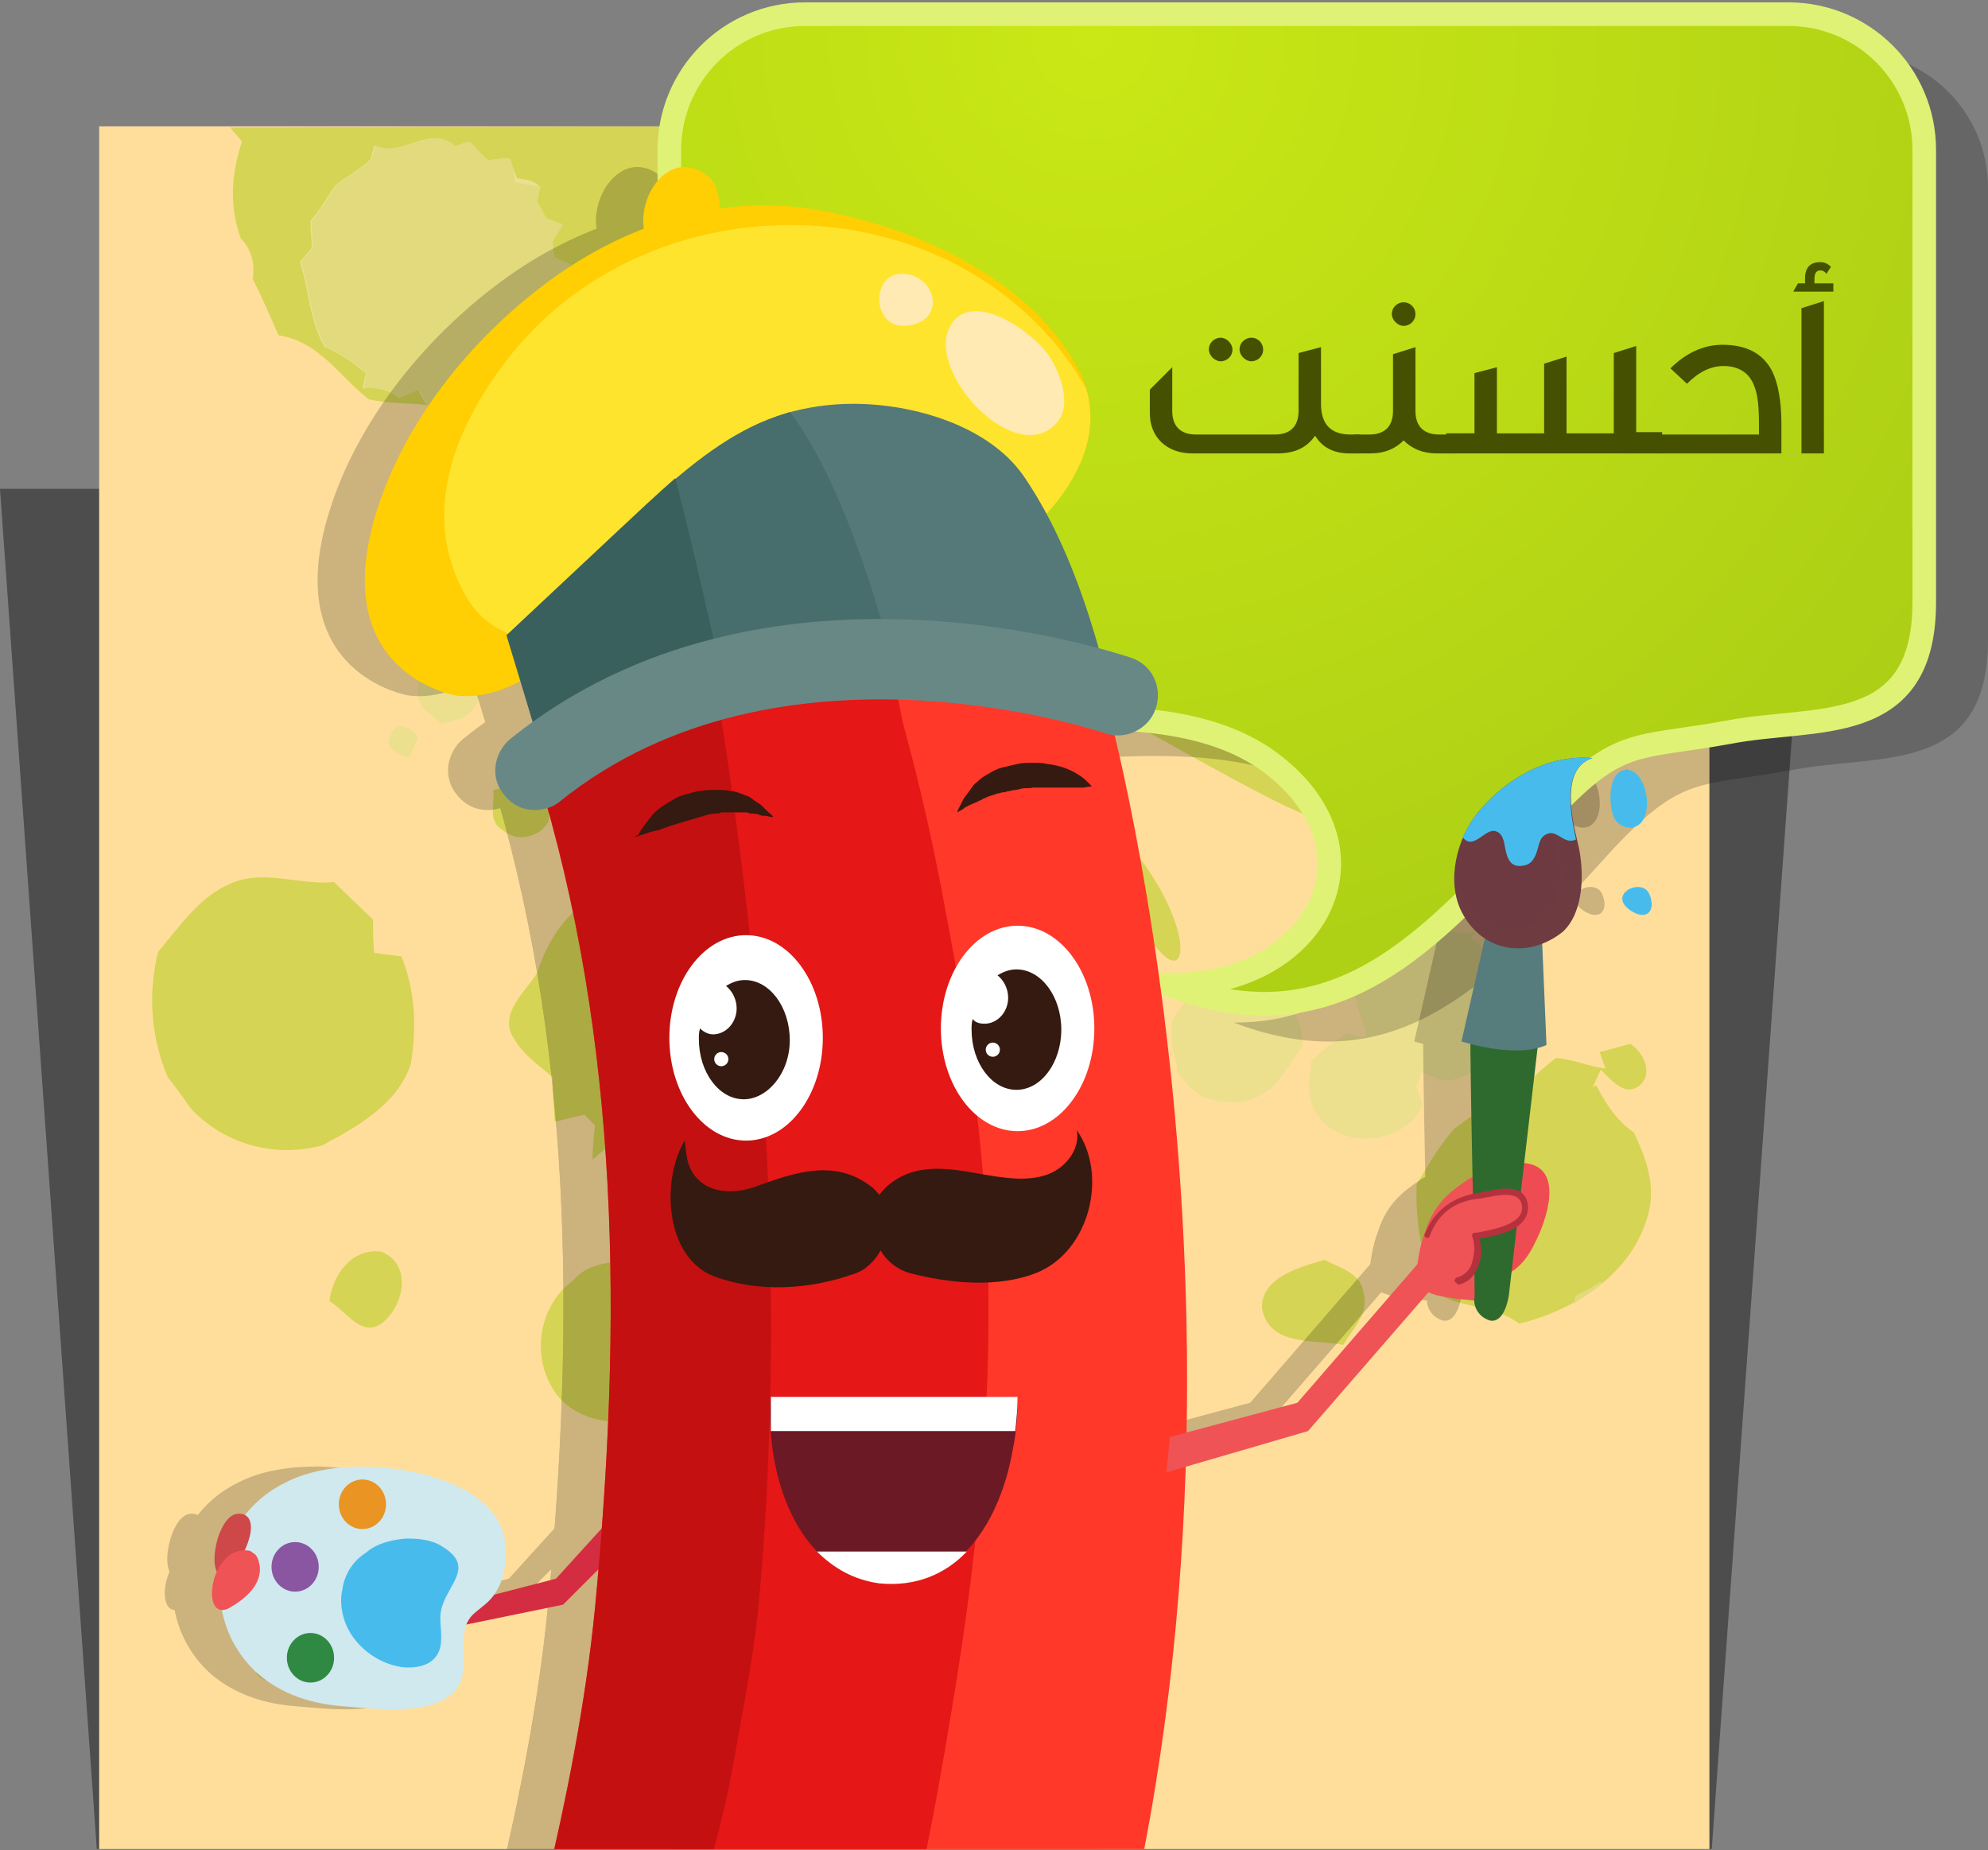 <?xml version="1.0" encoding="utf-8"?>
<!-- Generator: Adobe Illustrator 19.2.0, SVG Export Plug-In . SVG Version: 6.00 Build 0)  -->
<svg version="1.1" id="Layer_1" xmlns="http://www.w3.org/2000/svg" xmlns:xlink="http://www.w3.org/1999/xlink" x="0px" y="0px"
	 viewBox="0 0 168.4 156.7" style="enable-background:new 0 0 168.4 156.7;" xml:space="preserve">
<rect x="0" y="0" width="168.4" height="156.7" fill="#808080" stroke="none"/>
<style type="text/css">
	.st0{opacity:0.4;enable-background:new    ;}
	.st1{fill:#FFDE9C;}
	.st2{opacity:0.5;}
	.st3{fill:#AEC90B;}
	.st4{fill:#DAE182;}
	.st5{fill:#C6D65D;}
	.st6{fill:#532913;}
	.st7{opacity:0.2;clip-path:url(#SVGID_2_);}
	.st8{fill:#020202;}
	.st9{opacity:0.5;fill:#020202;enable-background:new    ;}
	.st10{opacity:0.2;fill:#020202;enable-background:new    ;}
	.st11{fill:url(#SVGID_3_);stroke:#DFF275;stroke-width:2;stroke-miterlimit:10;}
	.st12{clip-path:url(#SVGID_5_);}
	.st13{fill:#FFCE03;}
	.st14{fill:#FFE42D;}
	.st15{fill:#FF3829;}
	.st16{fill:#EF5355;}
	.st17{fill:#D42C40;}
	.st18{fill:#CFE9EF;}
	.st19{fill:#CE4749;}
	.st20{fill:#E51717;}
	.st21{fill:#47BCEC;}
	.st22{fill:#E99423;}
	.st23{fill:#2F8942;}
	.st24{fill:#8A55A1;}
	.st25{fill:#EF4B53;}
	.st26{fill:#2E6A2E;}
	.st27{fill:#B6313E;}
	.st28{fill:#567C7D;}
	.st29{opacity:0.5;fill:#567C7D;enable-background:new    ;}
	.st30{fill:#6D3B40;}
	.st31{opacity:0.5;fill:#6D3B40;enable-background:new    ;}
	.st32{fill:#FFFFFF;}
	.st33{fill:#341A10;}
	.st34{fill:#C41010;}
	.st35{fill:#FCC58C;}
	.st36{fill:#F58E7A;}
	.st37{fill:#F8A882;}
	.st38{fill:#1D1D1D;}
	.st39{fill:#557878;}
	.st40{fill:#476D6C;}
	.st41{fill:#3A605D;}
	.st42{fill:#688885;}
	.st43{fill:#FFEAB3;}
	.st44{clip-path:url(#SVGID_7_);fill:#6B1925;}
	.st45{clip-path:url(#SVGID_9_);fill:#FFFFFF;}
	.st46{clip-path:url(#SVGID_11_);fill:#FFFFFF;}
	.st47{fill:#455100;}
</style>
<g>
	<polygon class="st0" points="153.3,41.4 145,156.6 8.2,156.6 0,41.4 	"/>
	<rect x="8.4" y="10.7" class="st1" width="136.4" height="145.9"/>
	<g class="st2">
		<path class="st3" d="M128.7,112.1c-2-1.5-4.7-1.3-6.9-2.5c-1.4-2.9-1.9-6.1-1.8-9.3c1-1.6,1.9-3.3,3.2-4.7c1.9-1.5,4-2.7,6.1-3.8
			c0.8-0.8,1.6-1.5,2.5-2.2c1.4,0.1,2.7,0.7,4.2,0.9l-0.5-1.4c0.9-0.2,1.8-0.5,2.6-0.7c1.2,0.8,2,2.6,0.7,3.6
			c-1.3,0.9-2.4-0.7-3.2-1.4c-0.2,0.4-0.5,1.1-0.7,1.5l0.3-0.2c0.8,1.5,1.7,3,3.2,4c1,2.1,1.8,4.3,1.3,6.6
			C138.5,107.7,133.6,110.9,128.7,112.1L128.7,112.1z M62.2,10.7c0.9,0.1,1.6,0.4,2.3,1c-0.7,0.8-1.3,1.5-2,2.2
			c-0.1,3-1.9,5.3-3.8,7.4c1.1,0.9,2.2,1.8,3.2,2.6c-1.2,0.9-2.6,0.7-4,0.3c-1,0.8-2.2,1.4-2.9,2.4c-1,1.3-0.7,3-0.8,4.5
			c-1.9,1.7-4.1,3.1-6.8,2.9c-0.6,0.5-1.2,1.1-1.8,1.6c-1.7-0.3-3.4-0.8-5.1-1c-0.7,0.8-1.3,1.5-2,2.2c-0.8-0.8-1.4-1.9-2.4-2.5
			c-1.6-0.2-3.3-0.1-4.9-0.5c-2.4-1.9-4.2-4.9-7.6-5.4c-0.7-1.6-1.4-3.2-2.2-4.8c0.2-1.3-0.1-2.5-1-3.4c-1-2.7-0.8-5.6,0.1-8.2
			c-0.3-0.4-0.7-0.8-1-1.2L62.2,10.7L62.2,10.7z M113.8,113.9c-2.4-0.5-6.3,0.2-6.9-3.1c-0.1-2.6,3.2-3.5,5.3-4.1
			c1.3,0.7,3.1,1.1,3.3,2.8C116,111.3,114.5,112.6,113.8,113.9L113.8,113.9z M42.6,70.3c-1.3-0.7-0.7-2.2-0.8-3.4
			c1.5-0.3,3.1-0.5,4.6-0.4c0,1,0.1,2,0.1,3C45.8,70.9,43.8,71.4,42.6,70.3L42.6,70.3z M27.3,97c-4,1.1-8.4-0.1-11.2-3.2
			c-0.6-0.9-1.3-1.8-1.9-2.6c-1.4-3.3-1.7-7-0.8-10.6c1.8-2.1,3.5-4.7,6.2-5.8c2.8-1.2,5.8,0.2,8.7-0.1c1.1,1.1,2.2,2.1,3.3,3.2
			c0,0.9,0,1.9,0.1,2.8c0.8,0.1,1.5,0.2,2.3,0.3c1.2,2.9,1.3,6.1,0.8,9.1C33.7,93.5,30.3,95.4,27.3,97L27.3,97z M93.4,115.1
			c-0.3,0.7-0.7,1.3-1,2c-0.3-0.3-1.1-1-1.5-1.3c-1.9-0.3-3.3-1.5-4.5-3c-0.4-1-0.8-2.1-1.1-3.1c1.6-2.2,3.1-5.2,6-5.9
			c3.6-1.2,7.9,1.5,8,5.4c-0.3,1.3-0.8,2.5-1.2,3.7c-0.8,0.2-1.6,0.3-2.4,0.5c0.2,0.8,0.5,1.6,0.7,2.5
			C95.4,115.7,94.4,115.3,93.4,115.1L93.4,115.1z M53.1,47.3c2.2-0.6,3.9-2.2,5.5-3.6c1.4-2,1.1-4.7,0.5-6.9
			c-1.5-0.8-3.1-1.4-4.6-2.1c-2.1,2.1-5.7,1.6-7.1,4.4c-1.4,1.6-0.3,3.9-0.1,5.7C49.2,45.7,51,47.1,53.1,47.3L53.1,47.3z
			 M27.9,110.2c0.3-2.3,1.9-4.5,4.4-4.2c2.7,1.1,1.9,4.7,0,6.1C30.6,113.3,29.3,111,27.9,110.2L27.9,110.2z M67.2,76.2
			C64.9,75.4,69,74.5,67.2,76.2L67.2,76.2z M69.5,110.2c3.1-1.5,2.9-5.5,4.7-8c1.4-0.7,3.5-0.5,4.2-2.2c0.7-1.5,1.1-3.2,1.6-4.8
			c-1.2-3.8-5-5.9-8.9-5.5c-2.3-2.6-1.5-6.3-2.9-9.3c-0.7-3.2-4-4.3-6.3-6c-2.2,0-4.5,0.1-6.7,0c-1.4,0.7-2.9,1.2-4.5,1.4
			c-2.7,1.3-4.3,3.8-5.2,6.6c-1,1.6-3.3,3.5-2,5.5c0.8,1.4,2.1,2.3,3.3,3.3c0,1.3,0.1,2.5,0.2,3.8c0.8-0.2,1.6-0.4,2.5-0.6
			c0.2,0.2,0.7,0.7,0.9,0.9c-0.1,1-0.2,1.9-0.2,2.9c0.9-0.8,1.8-1.5,2.8-2.2c0.9,0.5,1,1.6,1.3,2.5c1.5-2.3,3.6,0.1,4.9,1.4
			c-0.1,1.9-1.4,3.5-2.4,5.1c-2,2.7-6.1,0.9-8.2,3.4c-2.8,2-3.6,6-1.9,9c1.6,3,5.7,3.6,8.7,2.5c2.6-1.8,3.3-5.4,6.1-7.2
			C64.3,111.8,67.1,111.7,69.5,110.2L69.5,110.2z M107.4,54.5c2.6-4.8-0.1-13.6-0.7-15.7c-0.5-2-2-3.4-3.6-4.6
			c-2.3-1.5-2.6-4.9-5.3-6c-4.4-1.1-9-2.3-13.5-1c-2.3,0.4-4,2.1-6.2,2.8c-2.1-0.2-4.2-1.7-6.1-0.3c0.1,0.7,0.2,2,0.3,2.6
			c-1.1,0.2-2.3,0.2-3.4,0.5c-1.2,2.6-2,5.5-1.6,8.4c0.3,2.7-0.2,5.4-0.8,8c-1.6,1.3-3.6,2.7-3.3,5.1c0.9,1,1.9,2,2.6,3.2
			c0.5,1.7,0.2,3.5,0.6,5.2c2.1,3.8,11.8,6.1,15.8,7.2c0.5,0.2-0.2,4.1-0.7,7.7c-1.4,9.9,4.2,7.6,3.4,1.2c-0.5-4.3-1.5-9.4,0.7-11.3
			c1.6-1.4,6.2-1,8,3.9c6.4,17.3,9.8,8.7,1.4-0.6c-5.4-6-4.3-12.4,2.8-8.5C125.5,77.8,102.6,63.5,107.4,54.5L107.4,54.5z M40,47
			c-1.1-0.4-1.9-1.3-2.8-2c0.3-0.7,0.7-1.5,1.1-2.2c0.5-0.3,1.4-1,1.9-1.3c0.9,0.8,2.4,1.3,2.2,2.7C42.6,45.7,41.2,46.5,40,47L40,47
			z M22.5,140.6c1.1,0.5,1.2,1.1,0,1.7C21.4,141.8,21.4,141.2,22.5,140.6z"/>
		<path class="st4" d="M145,24.1c-0.4-0.4-0.8-0.8-1.3-1.1c-1.1,1-1.5,2.5-2.4,3.6c-1.4,1.9-1.2,4.4-1.1,6.6c0.3,1.3,1,2.4,1.1,3.8
			c0.4,0.2,0.8,0.4,1.2,0.7c-0.1,0.3-0.2,0.7-0.3,1c0.1,0.3,0.4,0.8,0.5,1.1c-0.8,0.8-1.4,1.8-2.6,2.1c-1.4,0.3-2.8,0.4-4.2,0.7
			c-0.2-0.1-0.8-0.4-1-0.5c-0.1-0.3-0.2-1.1-0.3-1.5c0.2-2.5,0.6-5.3,2.6-7.2c1.1-2,0.5-4.3,0.7-6.4c0.1-2,0.7-4.1-0.3-5.9
			c-1.5-0.3-3.1-0.9-4.7-0.4c-1.9,0.5-3.7,1.2-5.6,1c-0.4-1-0.6-2.1-1.1-3.1c-0.8-0.4-1.7-0.7-2.6-0.9c-0.5,0.3-1,0.7-1.5,1
			c-0.8-1.9-2.3-3.6-4.4-3.9c-1,0-2,0.2-3.1,0.3c-0.4-1-0.1-2.9-1.6-3.1c-0.7-0.3-2,0-2.3-0.9c0-0.1,0.1-0.3,0.2-0.4H145L145,24.1
			L145,24.1z M90.9,10.7c0.1,0.4,0.3,1.3,0.3,1.7c1.1,0.4,2.3,0.7,3.5,0.9c0.3,0.8,0.8,1.5,1.4,2.2c0.8-0.2,1.5-0.4,2.2-0.5
			c-0.2,0.8-0.5,1.5-0.8,2.2c0.5,1.5,1.6,2.6,3.1,3.2c-0.1,0.7-0.8,1.2-1.1,1.9c0.5,0.6,1.2,1,1.8,1.5c-0.4,0.2-1.2,0.7-1.5,1
			c0.2,1,0.6,2,1,3c-1,0.5-1.9,1.4-2.4,2.4c0.3,0.3,0.8,1,1,1.3c-1.2,0.4-2.3,1-2.2,2.4c-0.5,0-1,0-1.5,0c0.2,0.3,0.5,0.9,0.6,1.2
			c-0.3-0.1-1-0.4-1.3-0.6c0,0.6,0,1.1,0,1.7c-1.1,0-2.2,0.1-3.2,0.3c-0.3,0.5-0.6,1-0.9,1.5c-0.3-0.2-0.9-0.7-1.2-0.9
			c-0.2,0-0.6-0.1-0.9-0.2c-0.3,0.3-0.5,0.7-0.9,1.1c-0.4-0.4-0.9-0.8-1.3-1.2c-0.6-0.4-1.3,0.3-1.8,0.5c-0.8-0.2-1.7-0.5-2.5-0.8
			c-0.6-1.1-1.5-2-2.6-2.7c-0.5,0.2-1.1,0.4-1.8,0.7c-0.3-0.7-0.1-1.5,0-2.2c-0.6-0.3-1.2-0.6-1.8-0.9c0.2-1.4,0.2-3-0.5-4.3
			c-0.6-0.2-1.2-0.3-1.8-0.4c0.4-0.7,0.9-1.3,1.2-2.1c0-0.9-0.6-1.6-0.8-2.4c0.6-0.8,1.2-1.6,1.8-2.5c-0.2-0.8-0.5-1.5-0.7-2.3
			c0.5,0,0.9,0,1.4,0.1c0.9-0.8,1.3-1.9,1.3-3.1c2-0.3,3.3-2.1,5-2.9c2.1,0.5,4.3,0.2,6.4,0.1C89.8,11.4,90.5,10.9,90.9,10.7
			L90.9,10.7L90.9,10.7z M43.8,15.1c-0.2-0.5-0.4-1.1-0.7-1.7c-0.6,0-1.2,0.1-1.8,0.2c-0.6-0.5-1.1-1.1-1.6-1.6
			c-0.4,0.1-0.8,0.3-1.2,0.4c-2.1-2-4.5,1.1-6.8-0.1c-0.1,0.4-0.2,0.8-0.3,1.2c-0.9,0.8-1.9,1.4-2.9,2.1c-0.8,1-1.3,2.1-2.2,3.1
			c0,0.8,0.1,1.5,0.1,2.3c-0.3,0.4-0.7,0.8-1,1.2c0.8,2.4,0.8,5,2.1,7.2c1.3,0.5,2.5,1.4,3.5,2.2c-0.1,0.3-0.2,1-0.3,1.3
			c1.1-0.1,2.2,0,3.1,0.8c0.5-0.2,1.1-0.5,1.6-0.7c0.3,0.6,0.7,1.2,1.1,1.8c0.6-0.5,1.1-1.1,1.7-1.4c0.7,0.1,1.3,0.3,1.9,0.5
			c0.9-1.2,2.4-1.4,3.8-1.8c0.4-1,0.7-2,1.1-2.9c0.7-0.2,1.3-0.3,2-0.4c-0.2-0.7-0.4-1.4-0.7-2c0.4-0.1,1.1-0.4,1.4-0.6
			c-0.2-0.7-0.5-1.5-0.7-2.2c0.2-0.7,0.9-1.1,1.3-1.6c-0.5-0.2-0.9-0.4-1.4-0.6c-0.1-0.4-0.1-0.9-0.2-1.3c0.3-0.5,0.6-1,0.9-1.5
			c-0.3-0.1-1-0.4-1.4-0.5c-0.3-0.5-0.5-1-0.8-1.4c0.1-0.3,0.2-1,0.3-1.3C45.3,15.3,44.6,15.2,43.8,15.1L43.8,15.1z M33.1,62.3
			c-0.7,1,0.7,1.6,1.5,1.9c0.3-0.5,0.5-1.1,0.8-1.6C35.1,61.5,33.4,61,33.1,62.3L33.1,62.3z M73,59.9c-0.4-1.1-1.4-1.7-2.4-2.3
			c-1.1,0.3-2-0.4-2.5-1.3c-1-0.2-2-0.4-3-0.9c-0.6,0.4-1.1,0.9-1.7,1.4c-0.4-0.6-0.9-1.2-1.4-1.8c-0.4,0.7-0.7,1.4-1.3,2
			c-0.9,0.2-1.4-0.8-2.1-1.1c-0.9,0.3-0.2,1.8-1,2.2c-1.3,0.7-2.6,1.4-4,2c0.1,0.6,0.1,1.2,0.2,1.9c-1.5,0.9-2,2.7-3.2,3.9
			c1.4,0.8,1.5,2.5,1,3.8c-0.7,0.6-2,0.7-2.2,1.7c0.8,0.3,1.6,0.4,2.4,0.4c0.3,1.2,0.7,2.4,0.9,3.6c-0.3,0.2-1,0.5-1.3,0.7
			c0,0.3,0,0.8,0,1.1c0.8-0.2,1.5-0.4,2.3-0.5c0.4,1,0.7,2,1.2,3c0.8,0.3,1.5,0.3,2.3,0.6c0.4,0.6,0.8,1.2,1.1,1.9
			c0.6-0.1,1.2-0.2,1.8-0.2c0.4,0.5,0.8,1.1,1.2,1.7c0.2-0.2,0.6-0.5,0.8-0.7c0.9,0.4,1.9,0.7,2.9,0.2c1.1,0.3,2.1,0.1,3-0.5
			c0.4,0,0.8,0,1.1,0c0.6-0.7,1.1-1.3,1.7-1.9c0.7-0.1,1.3-0.2,1.9-0.3c0.2-0.5,0.3-1.1,0.4-1.6c0.8-0.8,1.6-1.5,2.3-2.4
			c0.8-1.6,0.2-3.7,1.5-5.1c1.5-1.2-1.4-2.5-0.4-4c0.8-1.3-0.1-2.7-0.4-4C75.5,61.7,73.4,61.4,73,59.9L73,59.9z M62.5,37.6
			c-0.8-0.7-1.5,0.5-2,1c0.4,0.3,0.9,0.7,1.4,1C62.9,39.5,63.5,38.1,62.5,37.6L62.5,37.6z M36.9,55.8c1.4-0.1,2.8,0.2,3.7,1.4
			c0,0.9,0.2,1.9-0.4,2.7c-0.6,1-1.8,1.1-2.8,1.4c-0.8-0.8-2-1.3-2-2.5C35.3,57.7,36.1,56.6,36.9,55.8L36.9,55.8z M107.7,83.3
			c-1.5-0.2-3.1-0.4-4.6-0.7c-1.7,0.9-3,2.3-3.9,4c0,0.7,0.1,1.4,0.1,2.1c0.2,0.7,0.4,1.4,0.4,2.1c0.6,0.7,1.2,1.5,2,2
			c1.5,0.6,3.4,0.9,5,0c1.7-0.8,2.4-2.7,3.6-4.1C110.5,86.7,109.2,84.8,107.7,83.3L107.7,83.3z M125.2,79.9
			c-0.1-0.1-0.4-0.3-0.6-0.4c0.1-0.2,0.3-0.5,0.4-0.6c-0.9,0.3-1.9,0.1-2.7-0.3c-1.2,0.2-2.5,0.4-3.7,0.5c-0.7,0.4-1.4,0.7-2.1,1.1
			c-0.3,1.2-0.8,2.4-1.6,3.4c-0.3,1.5,0.6,2.7,0.9,4.2c-0.6,0.1-1.1-0.1-1.7-0.3c-0.5,0.3-1,0.7-1.5,1c-0.5,0.4-1,0.9-1.5,1.3
			c-0.2,1.5-0.5,3.3,0.5,4.6c2,3.1,7.3,2.5,8.9-0.7c-0.1-0.6-0.3-1.1-0.5-1.6c0.1-0.3,0.3-1,0.4-1.3c0.6,0.2,1.2,0.5,1.9,0.7
			c1.9,0,3.5-1.2,4-3.1c0.2-0.1,0.7-0.3,0.9-0.5c0.3-1.1,0.8-2.2,0.9-3.4C127.9,82.6,126.3,81.3,125.2,79.9L125.2,79.9z M128.7,44.8
			c-0.2-1.5,0.1-3-0.9-4.3c0.1-0.2,0.3-0.5,0.4-0.8c-0.1-0.8-0.2-1.7-0.3-2.5c-1.2-0.9-2.4-2-2.3-3.6c-1-0.6-2-1.1-3.2-1.4
			c-0.1-0.2-0.3-0.7-0.4-0.9c-1.3-0.4-2.5-1-3.8-1.5c-0.9,0.2-1.8,0.4-2.7,0.7c-0.3-0.2-0.7-0.4-1-0.7c-3.1-0.3-5.7,1.9-8,3.7
			c-0.6,0.4-0.8,1.2-1.2,1.9c-1.4,0.8-2,2.3-2.6,3.7c0.1,0.2,0.4,0.6,0.6,0.9c-0.1,0.1-0.4,0.2-0.6,0.3c0.6,1.3-0.1,2.4-1.1,3.3
			c0.4,0.4,0.9,0.8,1.4,1.2c0.1,1.1,0.2,2.1,0.2,3.2c-0.1,0.4-0.2,0.9-0.3,1.4c0.7,0.4,1.4,0.8,2.1,1.2c0,0.3,0.1,1.1,0.1,1.4
			c1.6,1.6,3.5,3.1,5.6,4.2c1.1,0.1,2.3-0.6,3.5-0.2c0.9,1,1.6,2.1,2.4,3.2c0,1.3-0.4,2.9,0.4,4c0.9,1.4,2.6,2,3.4,3.5
			c0.6,1.3,2.2,0.7,3.3,0.9c0.4,0.5,0.8,1.1,1.1,1.6c1.4-0.6,2.8-1.3,4.3-1.5c0.6,0.5,1.2,1,1.9,1.4c0.5-0.8,0.6-2.2,1.8-2.1
			c0.7-0.1,1.4,0,2-0.3c0.3-0.7,0.5-1.4,0.9-2c0.6-0.5,1.5-0.7,2.1-1.3c0-0.7-0.1-1.5,0.1-2.2c0.4-0.7,0.9-1.3,1.3-2
			c0-1.4,0-2.7,0.2-4c-1-1.6-1.8-3.3-2.4-5c-1.1-1.4-2.5-2.6-3.8-3.8C132.1,44.9,130.2,45.4,128.7,44.8z"/>
		<path class="st5" d="M133.3,110.4c0.1-0.2,0.1-0.4,0.2-0.7c0.7-0.3,1.4-0.7,2-1.1c0.1,0,0.2,0,0.3,0
			C135.1,109.3,134.2,109.8,133.3,110.4L133.3,110.4z M67.2,76.2C64.9,75.4,69,74.5,67.2,76.2L67.2,76.2z M69,82.6
			c-0.2-0.7-0.4-1.4-0.7-2.1c-0.7-3.2-4-4.3-6.3-6c-2.2,0-4.5,0.1-6.7,0c-0.9,0.4-1.8,0.8-2.7,1.1c0,0,0,0,0,0.1
			c-0.3,0.2-1,0.5-1.3,0.7c0,0.3,0,0.8,0,1.1c0.8-0.2,1.5-0.4,2.3-0.5c0.4,1,0.7,2,1.2,3c0.8,0.3,1.5,0.3,2.3,0.6
			c0.4,0.6,0.8,1.2,1.1,1.9c0.6-0.1,1.2-0.2,1.8-0.2c0.4,0.5,0.8,1.1,1.2,1.7c0.2-0.2,0.6-0.5,0.8-0.7c0.9,0.4,1.9,0.7,2.9,0.2
			c1.1,0.3,2.1,0.1,3-0.5C68.2,82.5,68.6,82.6,69,82.6L69,82.6z M107.3,53.5c-0.7-0.5-1.4-1.2-2-1.8c0-0.3-0.1-1.1-0.1-1.4
			c-0.7-0.4-1.4-0.8-2.1-1.2c0.1-0.4,0.2-0.9,0.3-1.4c-0.1-1.1-0.1-2.1-0.2-3.2c-0.4-0.4-0.9-0.8-1.4-1.2c1-0.9,1.7-2,1.1-3.3
			c0.2-0.1,0.4-0.3,0.6-0.3c-0.2-0.2-0.5-0.7-0.6-0.9c0.5-1.2,1-2.4,2-3.3c0.9,0.9,1.6,1.9,1.9,3.1c1.1,3.6,1.7,7.6,1.5,11.4
			C108.3,51.4,107.9,52.5,107.3,53.5L107.3,53.5z M99.1,29c-0.3,0.3-0.5,0.7-0.8,1c0.3,0.3,0.8,1,1,1.3c-1.2,0.4-2.3,1-2.2,2.4
			c-0.5,0-1,0-1.5,0c0.2,0.3,0.5,0.9,0.6,1.2c-0.3-0.1-1-0.4-1.3-0.6c0,0.6,0,1.1,0,1.7c-1.1,0-2.2,0.1-3.2,0.3
			c-0.3,0.5-0.6,1-0.9,1.5c-0.3-0.2-0.9-0.7-1.2-0.9c-0.2,0-0.6-0.1-0.9-0.2c-0.3,0.3-0.5,0.7-0.9,1.1c-0.4-0.4-0.9-0.8-1.3-1.2
			c-0.6-0.4-1.3,0.3-1.8,0.5c-0.8-0.2-1.7-0.5-2.5-0.8c-0.6-1.1-1.5-2-2.6-2.7c-0.5,0.2-1.1,0.4-1.8,0.7c-0.3-0.7-0.1-1.5,0-2.2
			c-0.6-0.3-1.2-0.6-1.8-0.9c0.1-0.6,0.1-1.2,0.1-1.8c0.7,0.2,1.4,0.4,2.1,0.5c2.2-0.7,3.9-2.4,6.2-2.8c4.5-1.3,9.1-0.1,13.5,1
			C98.3,28.5,98.7,28.7,99.1,29L99.1,29z M64.5,56c0.2-0.2,0.5-0.4,0.7-0.5c0.9,0.4,1.9,0.7,3,0.9c0.5,1,1.3,1.6,2.5,1.3
			c0.9,0.6,1.9,1.2,2.4,2.3c0.4,1.5,2.5,1.8,2.8,3.3c0.4,1.3,1.3,2.7,0.4,4c-0.5,0.8,0.1,1.5,0.5,2.2l0,0c-3.9-1.1-8.3-2.8-10.3-6.6
			c-0.4-1.7-0.1-3.5-0.6-5.2C65.4,57,65,56.5,64.5,56L64.5,56z M43.2,13.4c-0.6,0-1.2,0.1-1.8,0.2c-0.6-0.5-1.1-1.1-1.6-1.6
			c-0.4,0.1-0.8,0.3-1.2,0.4c-2.1-2-4.5,1.1-6.8-0.1c-0.1,0.4-0.2,0.8-0.3,1.2c-0.9,0.8-1.9,1.4-2.9,2.1c-0.8,1-1.3,2.1-2.2,3.1
			c0,0.8,0.1,1.5,0.1,2.3c-0.3,0.4-0.7,0.8-1,1.2c0.8,2.4,0.8,5,2.1,7.2c1.3,0.5,2.5,1.4,3.5,2.2c-0.1,0.3-0.2,1-0.3,1.3
			c1.1-0.1,2.2,0,3.1,0.8c0.5-0.2,1.1-0.5,1.6-0.7c0.3,0.6,0.7,1.2,1.1,1.8c0.6-0.5,1.1-1.1,1.7-1.4c0.7,0.1,1.3,0.3,1.9,0.5
			c0.9-1.2,2.4-1.4,3.8-1.8c0.4-1,0.7-2,1.1-2.9c0.7-0.2,1.3-0.3,2-0.4c-0.2-0.7-0.4-1.4-0.7-2c0.4-0.1,1.1-0.4,1.4-0.6
			c-0.2-0.7-0.5-1.5-0.7-2.2c0.2-0.7,0.9-1.1,1.3-1.6c-0.5-0.2-0.9-0.4-1.4-0.6c-0.1-0.4-0.1-0.9-0.2-1.3c0.3-0.5,0.6-1,0.9-1.5
			c-0.3-0.1-1-0.4-1.4-0.5c-0.3-0.5-0.5-1-0.8-1.4c0.1-0.3,0.2-1,0.3-1.3c-0.8-0.1-1.5-0.2-2.2-0.4C43.6,14.5,43.4,14,43.2,13.4z"/>
	</g>
</g>
<g>
	<g>
		<path class="st6" d="M88.7,118.5c-0.1,0-0.1,0.4,0,0.9c0.1,0.5,0.5,1.3,1.2,1.9c0.7,0.6,1.5,0.9,2,0.9c0.6,0.1,0.9,0,0.9-0.1
			c0-0.2-1.3-0.3-2.4-1.3c-0.6-0.5-0.9-1.1-1.2-1.5C89,118.7,88.8,118.4,88.7,118.5z"/>
	</g>
	<g>
		<path class="st6" d="M62.5,117.9c0.1,0,0.1,0.4,0,0.9c-0.1,0.5-0.5,1.3-1.2,1.9c-0.7,0.6-1.5,0.9-2,0.9c-0.6,0.1-0.9,0-0.9-0.1
			c0-0.2,1.3-0.3,2.4-1.3c0.6-0.5,0.9-1.1,1.2-1.5C62.2,118.2,62.4,117.9,62.5,117.9z"/>
	</g>
</g>
<g>
	<g>
		<defs>
			<rect id="SVGID_1_" x="4.4" y="10.7" width="136.6" height="145.9"/>
		</defs>
		<clipPath id="SVGID_2_">
			<use xlink:href="#SVGID_1_"  style="overflow:visible;"/>
		</clipPath>
		<g class="st7">
			<g>
				<g>
					<g>
						<path class="st8" d="M82.8,45.3c0,0-15.2-12.4-30.6,0.7c0,0-9.6,14-17.6,12.9c0,0-11-1.8-6.7-15.6c2.5-8,8.5-15.2,15.3-20
							c6.3-4.4,13.9-6.8,21.5-5.6c8.3,1.3,18.2,5.6,22.5,13.3C90.2,36.3,87,41.6,82.8,45.3z"/>
						<path class="st8" d="M51.8,21.7c-3.3-2.8,0.2-9.7,4-6.9c1.6,1.1,1.2,4,1,5.5L51.8,21.7z"/>
						<path class="st8" d="M39.4,29.9c12-14.8,36.9-14.6,47.7,1.5c0.3,0.5,0.6,1,0.9,1.5c1.4,4.7-1.5,9.2-5.2,12.4
							c0,0-15.2-12.4-30.6,0.7c0,0-3.5,5.1-8,8.9c-3.7-0.6-7.1-1.1-9-4.9C31.5,43,34.9,35.5,39.4,29.9z"/>
						<path class="st8" d="M89.7,59.4c0,0,17.6,63.1-3.6,122.4l-38.6,28.8c-1.4-7.5-2.7-14.9-4.1-22.4c-0.9-4.8-1.7-9.5-2.6-14.3
							c-0.1-0.6-0.2-1.1-0.3-1.7c0-0.3-0.1-0.4,0-0.7c0.1-0.2,0.2-0.5,0.3-0.7c0-0.1,0.1-0.2,0.1-0.4c0-0.2-0.1-0.3-0.3-0.5
							c-0.1-0.2-0.3-0.3-0.4-0.5c0-0.1-0.1-0.1-0.1-0.2c0-0.1,0-0.2,0-0.3c0.6-2.9,1.3-5.7,2-8.6c1.9-8,3.5-16,4.3-24.1
							c2.3-24.1,2.2-47.9-5-71.1l5.3-6.4c0,0,32.4-2.8,33.2-2.8C80.7,56.1,89.7,59.4,89.7,59.4z"/>
						<g>
							<polygon class="st8" points="95.1,121.7 105.9,118.8 116.3,106.8 118,108.3 106.8,121.2 94.8,124.7 							"/>
						</g>
						<path class="st8" d="M51.1,124.9l-8,8.8l-14.7,3.8l0.2,1.5l15.1-3.1l9.2-9.2C53,126.6,50.9,125.3,51.1,124.9z"/>
						<path class="st8" d="M36.7,127.1c-2.5-2.1-6.7-2.8-9.7-2.9c-2.4,0-4.8,0.3-6.9,1.4c-6.1,3-7.5,11.5-2.2,16.2
							c2,1.7,4.5,2.5,7.1,2.7c2.6,0.2,6.9,0.8,9.1-0.9c2.3-1.7,0.2-5,1.9-6.8c0.4-0.4,1-0.8,1.4-1.2c0.9-0.9,1.3-2.1,1.4-3.3
							C39.1,130,38.2,128.3,36.7,127.1z"/>
						<path class="st8" d="M17,128.5c-0.2-0.2-0.4-0.3-0.8-0.3c-1.8,0-2.8,5.2-1.3,5.3C15.8,133.5,18,129.7,17,128.5z"/>
						<path class="st8" d="M16.7,131.3c0.3,0,0.5,0,0.7,0.2c0.4,0.2,0.5,0.6,0.6,1.1c0.2,1.6-1.2,2.8-2.6,3.6
							C13,137.4,13.7,131.3,16.7,131.3z"/>
						<path class="st8" d="M59.8,113.7c-0.6,14.6-3.7,29.4-7.1,43.7c-1.8,7.4-3.6,14.8-5.2,22.3c-1.5,6.8,1.6,11.1,9.1,10.4
							c9.6-0.9,11.8-9.9,14.1-17.8c2.6-9,4.4-18.2,5.9-27.4c2.5-14.8,3.9-30,2.7-45c-0.6-7.4-1.7-14.9-3.1-22.2
							c-1-5.5-2.2-11-3.7-16.4c-0.2-0.9-1.1-6.2-2.2-6.5c-0.6-0.2-1.7-1.5-2.6-1.9c-1.2-0.6-2.9-0.9-4.3-0.9
							c-3.1,0.1-6.5,1.4-9.7,1.8c1.1,7.1,2.1,14.2,3,21.2C58.6,87.7,60.3,100.9,59.8,113.7z"/>
						<path class="st8" d="M25,134.6c-0.2,0.9-0.1,1.8,0.2,2.7c0.7,2,2.7,3.6,4.9,3.9c1.1,0.1,2.3-0.1,2.9-1
							c0.6-0.9,0.3-2.1,0.3-3.2c0-2.5,3.3-4.1,0.2-6c-0.9-0.6-2-0.7-3.1-0.7c-1.2,0.1-2.5,0.4-3.4,1.2
							C25.9,132.2,25.2,133.3,25,134.6z"/>
						<ellipse class="st8" cx="26.7" cy="127.4" rx="2" ry="2.1"/>
						<ellipse class="st8" cx="22.3" cy="140.4" rx="2" ry="2.1"/>
						<ellipse class="st8" cx="21" cy="132.7" rx="2" ry="2.1"/>
						<g>
							<path class="st8" d="M125.1,98.5c3.5,0.3,1.9,4.9,0.9,6.8c-0.6,1.3-1.6,2.5-2.9,2.8c-0.1,0.1-0.3-0.4-0.4-0.5
								c-0.1-0.1-0.1-0.3-0.1-0.4c0.1-2.2,0.3-4.4,0.8-6.5c0.1-0.5,0.2-1,0.5-1.4C124.2,98.9,124.6,98.5,125.1,98.5z"/>
							<path class="st8" d="M117.7,109.7c0.5,0.1,1,0.2,1.7,0.3c1,0.1,2,0.2,3,0.3c0,0,1.8-11.5,1.8-11.5c0.1-0.4-3.6,0.9-3.7,1
								c-1.7,1.1-3,2.2-3.7,4.3c-0.6,1.5-0.8,3.2-0.9,4.8C116.5,109.3,117.1,109.5,117.7,109.7z"/>
							<path class="st8" d="M120.6,87c-0.2,0.3,0.4,22.7,0.3,23c-0.1,0.3,0.1,1.4,1.2,1.8c0,0,1.2,0.6,1.7-2l2.6-22.4
								c0,0-3.5-1.4-3.9-1.3C122.1,86.3,120.6,87,120.6,87z"/>
							<path class="st8" d="M119.6,108.5c1.5-0.4,2-2.5,1.5-3.8c1.3-0.2,4.6-0.6,4.2-2.7c-0.3-1.6-2.7-0.9-3.8-0.7
								c-2.1,0.3-3.7,1.3-4.5,3.4L119.6,108.5z"/>
							<path class="st8" d="M119.6,108.8C119.7,108.8,119.7,108.8,119.6,108.8c0.7-0.2,1.2-0.6,1.5-1.3c0.4-0.8,0.5-1.7,0.2-2.6
								c1.1-0.2,3.1-0.5,3.8-1.6c0.3-0.4,0.4-0.9,0.3-1.4c-0.3-1.6-2.2-1.3-3.4-1c-0.2,0-0.4,0.1-0.6,0.1c-2.3,0.3-3.9,1.5-4.7,3.5
								c-0.1,0.1,0,0.3,0.1,0.3c0.1,0.1,0.3,0,0.3-0.1c0.7-1.9,2.1-3,4.3-3.2c0.2,0,0.4-0.1,0.6-0.1c1.4-0.3,2.7-0.4,2.9,0.6
								c0.1,0.4,0,0.7-0.2,1c-0.7,0.9-2.6,1.2-3.6,1.4l-0.2,0c-0.1,0-0.1,0.1-0.2,0.1c0,0.1,0,0.1,0,0.2c0.3,0.7,0.2,1.7-0.1,2.5
								c-0.2,0.4-0.5,0.8-1.2,1c-0.1,0-0.2,0.2-0.2,0.3C119.4,108.7,119.5,108.8,119.6,108.8z"/>
							<path class="st8" d="M126.4,87.6c-0.6-0.2-3.2-1-3.5-1c-0.2,0-0.6-0.1-1.1-0.2c-0.5,0.3-1.2,0.5-1.2,0.5c0,0.1,0,1,0,2.4
								c1,0.4,3.1,0.9,5.5,0.3L126.4,87.6z"/>
							<g>
								<path class="st8" d="M119.8,88.2c0,0,4.6,1.5,7.2,0.3l-0.4-9.5l-4.6-0.5L119.8,88.2z"/>
								<path class="st9" d="M120.6,88.4c0.9,0.2,2.4,0.5,3.9,0.5c0.2-2.7,0.7-9.9,0.7-10.1l0,0l-2.5-0.2L120.6,88.4z"/>
								<path class="st8" d="M125.5,83.3c0,0.3,0,0.5,0.1,0.8c0.1,0.2,0.2,0.3,0.3,0.3c0.2,0,0.4-0.2,0.4-0.4c0.2-0.5,0.1-1,0-1.5
									c0-0.2-0.1-1-0.5-1C125.6,81.6,125.5,83,125.5,83.3C125.5,83.3,125.5,83.3,125.5,83.3z"/>
								<path class="st8" d="M126.5,86.6c-0.1,0.1-0.1,0.1-0.3,0.2c-0.7,0.1-0.8-1.2-0.2-1.4C126.7,85.2,126.8,86.2,126.5,86.6z"/>
							</g>
							<path class="st8" d="M129.7,71.6c-0.5-2.1-1.6-6.5,1.2-7.4c-3.8-0.3-7.3,1.7-9.7,4.6c-1.8,2.2-2.7,5.8-1.4,8.4
								c1.7,3.4,5.6,4.1,8.6,1.7C130.2,77.2,130.2,73.8,129.7,71.6z"/>
							<path class="st9" d="M127.8,72.1c-0.4-1.6-1.3-5,0.9-5.8c-2.9-0.2-5.6,1.3-7.5,3.5c-1.4,1.7-2.1,4.5-1.1,6.5
								c1.4,2.6,4.4,3.2,6.6,1.3C128.2,76.5,128.2,73.8,127.8,72.1z"/>
							<path class="st9" d="M128.4,74.1c0,0.2,0.1,0.3,0.2,0.4c0.2,0.2,0.6,0.2,0.9-0.1c0.1-0.1,0.1-0.2,0.1-0.3
								c0.1-0.5,0.1-2.8-0.9-2.7C127.9,71.6,128.3,73.6,128.4,74.1z"/>
							<g>
								<path class="st8" d="M130.9,64.2c-3.8-0.3-7.3,1.7-9.7,4.6c-0.5,0.6-0.9,1.3-1.3,2.1c0.9,1.2,1.9-0.8,2.8-0.5
									c0.4,0.1,0.6,0.5,0.7,0.9c0.2,1,0.3,2.3,1.7,2c1.4-0.3,0.8-2,1.8-2.6c1-0.6,1.5,0.9,2.6,0.4C129,68.7,128.3,65.1,130.9,64.2
									z"/>
								<path class="st8" d="M120.3,71.1c0.8,0.4,1.7-1.1,2.5-0.9c0.4,0.1,0.6,0.5,0.7,0.9c0.2,1,0.3,2.3,1.7,2
									c1.4-0.3,0.8-2,1.8-2.6c0.2-0.1,0.3-0.1,0.4-0.1c-0.4-3,0.5-5.4,0.4-5.3C122.9,66.1,120.6,70.5,120.3,71.1z"/>
							</g>
							<g>
								<path class="st8" d="M133.9,65.2c1.8,0.2,2.4,4.8,0.2,4.9c-0.6,0-1.2-0.4-1.4-0.9c-0.4-0.9-0.6-3.8,1-4
									C133.8,65.1,133.9,65.1,133.9,65.2z"/>
								
									<ellipse transform="matrix(0.961 -0.278 0.278 0.961 -13.269 40.029)" class="st8" cx="134.5" cy="66.8" rx="0.6" ry="1.3"/>
							</g>
							<g>
								<path class="st8" d="M135.7,75.7c-0.6-1.4-3.6,0-1.6,1.4C135.6,78.1,136.3,77,135.7,75.7z"/>
								
									<ellipse transform="matrix(0.319 -0.948 0.948 0.319 20.358 179.34)" class="st8" cx="135" cy="75.5" rx="0.2" ry="0.3"/>
							</g>
						</g>
						<g>
							<g>
								<ellipse class="st8" cx="82.2" cy="87.1" rx="6.5" ry="8.7"/>
								<path class="st8" d="M79.4,86.7c1.1,0,2-1,2-2.2c0-0.8-0.4-1.5-0.9-1.9c0.5-0.3,1-0.5,1.6-0.5c2.1,0,3.8,2.3,3.8,5.1
									c0,2.8-1.7,5.1-3.8,5.1s-3.8-2.3-3.8-5.1c0-0.3,0-0.6,0.1-0.9C78.6,86.6,79,86.7,79.4,86.7z"/>
							</g>
							<circle class="st8" cx="80.1" cy="88.9" r="0.6"/>
						</g>
						<path class="st8" d="M40.8,173.9c-0.1-0.6-0.2-1.1-0.3-1.7c0-0.3-0.1-0.4,0-0.7c0.1-0.2,0.2-0.5,0.3-0.7
							c0-0.1,0.1-0.2,0.1-0.4c0-0.2-0.1-0.3-0.3-0.5c-0.1-0.2-0.3-0.3-0.4-0.5c0-0.1-0.1-0.1-0.1-0.2c0-0.1,0-0.2,0-0.3
							c0.6-2.9,1.3-5.7,2-8.6c1.9-8,3.5-16,4.3-24.1c2.3-24.1,2.2-47.9-5-71.1l2.9-3.5l7.1-3.3c1.5-0.1,3.2-0.3,5.2-0.4
							c1.2,7,2.1,14,2.9,21.1c1.3,12,1.9,24.1,1.8,36.2c-0.1,7.1-0.4,14.2-1.1,21.3c-0.5,4.6-1.4,9-2.2,13.5
							c-1.3,7.1-3.8,14-5.9,20.9c-0.5,1.7-1.5,4.3-2.7,5.7c-1.2,1.4-2.8,0.6-4.3,0.2c-0.3-0.1-3.6-0.8-3.7-1
							C41.1,175.3,41,174.6,40.8,173.9z"/>
						<g>
							<path class="st8" d="M86.3,181c-0.1,0.3-0.2,0.5-0.3,0.8l-38.6,28.8L40,169.3c0.4-0.2,0.8-0.3,1.2-0.4c2.6-0.3,7-0.5,8.7,2.1
								c0.6,0.8,0.8,1.8,1,2.8c1.1-4.2,5-7.4,9.4-6.5c9.8,1.9,8.6,11.1,8.6,11.1c3.1-6.9,9.6-4.4,9.6-4.4
								C82.3,175.2,84.7,177.8,86.3,181z"/>
							<path class="st8" d="M49.9,171c0.6,0.8,0.8,1.8,1,2.8c0.6-2.2,1.9-4.1,3.7-5.3c-1.3,9.1-4.1,31.8-4.1,31.8s-2.2,0.2-4.9,0.4
								L40,169.3c0.4-0.2,0.8-0.3,1.2-0.4C43.9,168.6,48.2,168.5,49.9,171z"/>
							<path class="st8" d="M50.9,173.8c1.1-4.2,5-7.4,9.4-6.5c7.7,1.5,8.6,7.4,8.6,9.9l-13.7,27l-7.1-0.8l2.5-30.5
								C50.8,173.2,50.9,173.5,50.9,173.8z"/>
						</g>
						<path class="st8" d="M44.6,194.8c7.4-1,12.9,3.3,15.7,6.2l-12.8,9.6L44.6,194.8z"/>
						<path class="st8" d="M62.6,35c1.7-0.5,3.6-0.8,5.7-0.8c5,0,11.4,1.8,14.4,6.1c3.9,5.7,6,12.7,7.6,19.3
							c-1.3-0.9-3.7-0.9-5.3-1.3c-2.5-0.6-5.1-1-7.6-1.3c-2.4-0.3-4.8-0.6-7.2-0.9c-1.7-0.2-5.6-1.5-7.1-1l-21.5,7.7l-2.7-8.9
							c3.2-3,6.3-5.9,9.5-8.9C53,40.7,57.1,36.7,62.6,35z"/>
						<g>
							<g>
								<ellipse class="st8" cx="59.2" cy="87.9" rx="6.5" ry="8.7"/>
								<path class="st8" d="M56.4,87.6c1.1,0,2-1,2-2.2c0-0.8-0.4-1.5-0.9-1.9c0.5-0.3,1-0.5,1.6-0.5c2.1,0,3.8,2.3,3.8,5.1
									S61,93.1,59,93.1c-2.1,0-3.8-2.3-3.8-5.1c0-0.3,0-0.6,0.1-0.9C55.6,87.4,56,87.6,56.4,87.6z"/>
							</g>
							<circle class="st8" cx="57.1" cy="89.7" r="0.6"/>
						</g>
						<path class="st8" d="M88.5,66.6c0,0,0,0-0.1-0.1c-0.1-0.1-0.2-0.2-0.3-0.3c-0.3-0.3-0.7-0.6-1.3-0.9c-0.6-0.3-1.3-0.5-2.1-0.6
							c-0.4-0.1-0.8-0.1-1.2-0.1c-0.4,0-0.9,0-1.3,0.1c-0.4,0.1-0.9,0.2-1.3,0.3c-0.4,0.1-0.8,0.3-1.1,0.5c-0.4,0.2-0.7,0.4-1,0.7
							c-0.1,0.1-0.3,0.2-0.4,0.4c-0.1,0.1-0.2,0.3-0.3,0.4c-0.2,0.3-0.4,0.5-0.5,0.7c-0.1,0.2-0.2,0.4-0.3,0.6
							c-0.2,0.3-0.2,0.5-0.2,0.5s0.2-0.1,0.5-0.3c0.1-0.1,0.3-0.2,0.5-0.3s0.5-0.2,0.7-0.3c0.1-0.1,0.3-0.1,0.4-0.2
							c0.1-0.1,0.3-0.1,0.4-0.2c0.3-0.1,0.6-0.2,0.9-0.3c0.2,0,0.3-0.1,0.5-0.1c0.2,0,0.3-0.1,0.5-0.1c0.3-0.1,0.7-0.1,1-0.2
							c0.3-0.1,0.7,0,1-0.1c0.3,0,0.7,0,1,0c0.7,0,1.3,0,1.9,0c0.6,0,1.1,0,1.4,0C88.3,66.6,88.5,66.6,88.5,66.6z"/>
						<path class="st8" d="M49.8,70.9c0,0,0.2-0.1,0.6-0.2c0.3-0.1,0.8-0.3,1.4-0.4c0.5-0.2,1.1-0.4,1.8-0.6c0.3-0.1,0.6-0.2,1-0.3
							c0.3-0.1,0.7-0.2,1-0.3c0.3-0.1,0.7-0.2,1-0.2c0.2,0,0.3,0,0.5-0.1c0.2,0,0.3,0,0.5,0c0.3,0,0.7,0,1,0c0.2,0,0.3,0,0.5,0
							c0.1,0,0.3,0,0.4,0.1c0.3,0,0.6,0,0.8,0.1s0.4,0.1,0.6,0.1c0.4,0.1,0.6,0.1,0.6,0.1s-0.1-0.2-0.4-0.4
							c-0.1-0.1-0.3-0.3-0.5-0.5c-0.2-0.2-0.4-0.3-0.7-0.5c-0.1-0.1-0.3-0.2-0.4-0.3c-0.2-0.1-0.3-0.1-0.5-0.2
							c-0.3-0.1-0.7-0.3-1.1-0.3c-0.4-0.1-0.8-0.1-1.3-0.1c-0.4,0-0.9,0-1.3,0.1c-0.4,0-0.8,0.2-1.3,0.3c-0.4,0.1-0.8,0.3-1.1,0.5
							c-0.7,0.4-1.3,0.8-1.7,1.3c-0.4,0.5-0.7,0.9-0.9,1.2c-0.1,0.2-0.2,0.3-0.2,0.4C49.8,70.8,49.8,70.9,49.8,70.9z"/>
						<path class="st8" d="M51.9,41.7c3.3-2.9,6.6-5.5,10.7-6.7c0.1,0,0.2-0.1,0.3-0.1c5.2,6.7,8.7,21.1,8.7,21.1l-0.7,0.1
							c-0.2,0-0.4-0.1-0.7-0.1c-1.7-0.2-5.6-1.5-7.1-1c0,0-3.3,1.2-7.3,2.6C55.2,54,53.2,46.3,51.9,41.7z"/>
						<path class="st8" d="M57.1,57.2c-6.4,2.3-15.5,5.5-15.5,5.5l-2.7-8.9c3.2-3,6.3-5.9,9.5-8.9c1.6-1.5,3.2-3,4.8-4.4
							C54.5,45.4,56.8,55.6,57.1,57.2z"/>
						<path class="st8" d="M41.3,68.6c0.7,0,1.5-0.2,2.1-0.7c18.7-15.1,45.9-5.9,46.2-5.8c1.7,0.6,3.7-0.3,4.3-2.1s-0.3-3.7-2.1-4.3
							c-1.3-0.4-31-10.5-52.6,6.9c-1.4,1.2-1.7,3.3-0.5,4.7C39.4,68.2,40.3,68.6,41.3,68.6z"/>
						<path class="st8" d="M39.8,65.3c0.2,0,0.4-0.1,0.5-0.2c17.8-14.3,41.3-9.5,50.6-6.8c0.5,0.1,0.6,0.2,0.7,0.2
							c0.5,0,0.8-0.4,0.8-0.8c0-0.4-0.3-0.8-0.7-0.8c-0.1,0-0.2-0.1-0.4-0.1c-9.5-2.8-33.7-7.7-52.1,7.1c-0.4,0.3-0.4,0.8-0.1,1.2
							C39.3,65.2,39.5,65.3,39.8,65.3z"/>
						<path class="st8" d="M84.9,30.2c0.9,1.4,1.9,4,0.7,5.5c-3.4,4.2-11.3-4.2-9.1-8.1C78.3,24.4,83.5,28.1,84.9,30.2z"/>
						<path class="st8" d="M73.3,27.5c2.7-0.6,2-4-0.6-4.3C69.6,22.8,69.7,28.4,73.3,27.5z"/>
						<path class="st8" d="M30.3,133.1c0,0.2,0,0.3,0,0.5c0.2,2.5,5.3,0,2.9-1.8C32.2,131,30.6,131.9,30.3,133.1z"/>
						<path class="st8" d="M26.8,127.4c0.3-0.5,1-1,1.3-0.1c0.2,0.5-0.5,1.2-1,1.1C26.6,128.3,26.6,127.8,26.8,127.4z"/>
						<path class="st8" d="M20.7,133.7c0,0,0,0.1,0.1,0.1c0.5,0.6,1.5,0.2,1.8-0.4c0.2-0.5,0.1-1-0.4-1.3
							C21.3,131.6,20.3,132.9,20.7,133.7z"/>
						<path class="st8" d="M23.5,141.2c-0.2,0.2-0.6,0.2-0.9,0c-0.9-0.6,0-2.7,1-1.9C24.2,139.8,24.1,140.9,23.5,141.2z"/>
					</g>
				</g>
				<g>
					<path class="st8" d="M54.3,98.5c0.8,2.5,3.5,2.8,5.7,2c3.3-1.2,6.7-2.4,9.8,0c0.3,0.2,0.5,0.5,0.7,0.7c0.2-0.3,0.4-0.5,0.6-0.7
						c2.5-2.2,5.5-1.5,8.4-1c2.4,0.4,5.3,0.8,7-1.3c0.6-0.7,0.9-1.7,0.7-2.5c2.7,3.8,1.1,10.3-3.4,12.1c-3.3,1.3-7.4,0.9-10.8,0
						c-1-0.3-1.9-1-2.4-1.9c-0.5,0.9-1.3,1.7-2.3,2c-3.7,1.3-8,1.6-11.8,0.2c-4.2-1.6-4.5-8.2-2.5-11.5
						C54.1,97.2,54.1,97.8,54.3,98.5z"/>
					<path class="st8" d="M77.8,99.8c-0.2,0-0.4-0.1-0.5-0.1c-1.9-0.5-6.4-0.3-6.5,2.5c0,0.8,0.5,1.6,1.2,2.1
						c0.7,0.5,1.5,0.7,2.4,0.8c1.7,0.2,3.4,0.1,5-0.4c-0.8-0.2-1.6-0.5-2.2-1c0.9,0.7,3.7-0.7,4.5-1.2c1.2-0.7,2.2-1.6,3.3-2.4
						C82.3,100.6,80.3,100.5,77.8,99.8z"/>
					<path class="st8" d="M63.2,103.9c0.1,0,0.2,0,0.2,0c-0.4,0.5-1.1,1-1.7,1.1c0,0,0.3,0.3,0.3,0.3c0.1,0.1,0.3,0.2,0.4,0.2
						c0.3,0.1,0.6,0.2,1,0.3c0.7,0.1,1.5,0.1,2.2-0.1c1.3-0.2,2.7-0.8,3.5-1.9c0.7-1.1,0.7-2.5-0.3-3.4c-1.5-1.2-3.3-1.1-5.1-0.6
						c-1.2,0.3-2.3,0.8-3.5,1.1c-0.4,0.1-2.8,0.8-3.1,0.5c0.6,0.6,1.4,0.9,2.2,1.1c0.8,0.2,1.6,0.1,2.4,0c-0.2,0.2-1.1,1.3-1.4,1.2
						C61.3,103.9,62.2,103.9,63.2,103.9z"/>
				</g>
			</g>
			<g>
				<g>
					<g>
						<g>
							<path class="st8" d="M71.5,121.7c6.8,0,12.6-0.7,14.6-1.6c0,6.2-7.1,10-14.6,10c-7.5,0-14.2-3.5-14.6-10
								C58.9,121,64.7,121.7,71.5,121.7z"/>
						</g>
					</g>
				</g>
				<path class="st8" d="M71.5,130.2c-5.4,0-10.3-1.8-12.8-5.2c0.1-0.6,0.2-1.2,0.3-1.5c-0.4-0.8-0.6-1.8-0.6-2.7c0,0,0-0.1,0-0.2
					c2.7,0.7,7.6,1.1,13.2,1.1c5.6,0,10.5-0.4,13.2-1.1c0,0.1,0,0.2,0,0.2c0,0.9-0.2,1.8-0.6,2.7c0.1,0.3,0.2,0.9,0.3,1.5
					C81.8,128.3,76.8,130.2,71.5,130.2z"/>
				<path class="st8" d="M82.6,124.1c0,0-4.1,2.6-12.4,2.3C73.7,127.4,79.7,126.4,82.6,124.1z"/>
			</g>
		</g>
	</g>
</g>
<path class="st10" d="M62.1,54.3c0,6.4,5.2,11.5,11.5,11.5c11.3,0,30.3-5.2,39.7,2.2c9.5,7.4,3.6,18.7-8.8,18.6
	c13.9,5.3,21.8-3.3,31.6-14.1c6.4-7,7.6-5.8,15.8-7.3c7.3-1.4,16.5,0.5,16.5-11c0-2.3,0-38.3,0-38.3c0-6.4-5.2-11.5-11.5-11.5H73.6
	C67.2,4.4,62,9.5,62,15.9L62.1,54.3L62.1,54.3z"/>
<radialGradient id="SVGID_3_" cx="92.536" cy="154.892" r="102.961" gradientTransform="matrix(1 0 0 -1 0 158.11)" gradientUnits="userSpaceOnUse">
	<stop  offset="0" style="stop-color:#CAE815"/>
	<stop  offset="1" style="stop-color:#A7CA15"/>
</radialGradient>
<path class="st11" d="M56.7,51.1c0,6.4,5.2,11.5,11.5,11.5c11.3,0,30.3-5.2,39.7,2.2c9.5,7.4,3.6,18.7-8.8,18.6
	c13.9,5.3,21.8-3.3,31.6-14.1c6.4-7,7.6-5.8,15.8-7.3c7.3-1.4,16.5,0.5,16.5-11c0-2.3,0-38.3,0-38.3c0-6.4-5.2-11.5-11.5-11.5H68.2
	c-6.4,0-11.5,5.2-11.5,11.5L56.7,51.1L56.7,51.1z"/>
<g>
	<g>
		<defs>
			<rect id="SVGID_4_" x="8.4" y="10.7" width="136.6" height="145.9"/>
		</defs>
		<clipPath id="SVGID_5_">
			<use xlink:href="#SVGID_4_"  style="overflow:visible;"/>
		</clipPath>
		<g class="st12">
			<g>
				<g>
					<g>
						<path class="st13" d="M86.8,45.3c0,0-15.2-12.4-30.6,0.7c0,0-9.6,14-17.6,12.9c0,0-11-1.8-6.7-15.6c2.5-8,8.5-15.2,15.3-20
							c6.3-4.4,13.9-6.8,21.5-5.6c8.3,1.3,18.2,5.6,22.5,13.3C94.2,36.3,91,41.6,86.8,45.3z"/>
						<path class="st13" d="M55.8,21.7c-3.3-2.8,0.2-9.7,4-6.9c1.6,1.1,1.2,4,1,5.5L55.8,21.7z"/>
						<path class="st14" d="M43.4,29.9c12-14.8,36.9-14.6,47.7,1.5c0.3,0.5,0.6,1,0.9,1.5c1.4,4.7-1.5,9.2-5.2,12.4
							c0,0-15.2-12.4-30.6,0.7c0,0-3.5,5.1-8,8.9c-3.7-0.6-7.1-1.1-9-4.9C35.5,43,38.9,35.5,43.4,29.9z"/>
						<path class="st15" d="M93.7,59.4c0,0,17.6,63.1-3.6,122.4l-38.6,28.8c-1.4-7.5-2.7-14.9-4.1-22.4c-0.9-4.8-1.7-9.5-2.6-14.3
							c-0.1-0.6-0.2-1.1-0.3-1.7c0-0.3-0.1-0.4,0-0.7c0.1-0.2,0.2-0.5,0.3-0.7c0-0.1,0.1-0.2,0.1-0.4c0-0.2-0.1-0.3-0.3-0.5
							c-0.1-0.2-0.3-0.3-0.4-0.5c0-0.1-0.1-0.1-0.1-0.2c0-0.1,0-0.2,0-0.3c0.6-2.9,1.3-5.7,2-8.6c1.9-8,3.5-16,4.3-24.1
							c2.3-24.1,2.2-47.9-5-71.1l5.3-6.4c0,0,32.4-2.8,33.2-2.8C84.7,56.1,93.7,59.4,93.7,59.4z"/>
						<g>
							<polygon class="st16" points="99.1,121.7 109.9,118.8 120.3,106.8 122,108.3 110.8,121.2 98.8,124.7 							"/>
						</g>
						<path class="st17" d="M55.1,124.9l-8,8.8l-14.7,3.8l0.2,1.5l15.1-3.1l9.2-9.2C57,126.6,54.9,125.3,55.1,124.9z"/>
						<path class="st18" d="M40.7,127.1c-2.5-2.1-6.7-2.8-9.7-2.9c-2.4,0-4.8,0.3-6.9,1.4c-6.1,3-7.5,11.5-2.2,16.2
							c2,1.7,4.5,2.5,7.1,2.7c2.6,0.2,6.9,0.8,9.1-0.9c2.3-1.7,0.2-5,1.9-6.8c0.4-0.4,1-0.8,1.4-1.2c0.9-0.9,1.3-2.1,1.4-3.3
							C43.1,130,42.2,128.3,40.7,127.1z"/>
						<path class="st19" d="M21,128.5c-0.2-0.2-0.4-0.3-0.8-0.3c-1.8,0-2.8,5.2-1.3,5.3C19.8,133.5,22,129.7,21,128.5z"/>
						<path class="st16" d="M20.7,131.3c0.3,0,0.5,0,0.7,0.2c0.4,0.2,0.5,0.6,0.6,1.1c0.2,1.6-1.2,2.8-2.6,3.6
							C17,137.4,17.7,131.3,20.7,131.3z"/>
						<path class="st20" d="M63.8,113.7c-0.6,14.6-3.7,29.4-7.1,43.7c-1.8,7.4-3.6,14.8-5.2,22.3c-1.5,6.8,1.6,11.1,9.1,10.4
							c9.6-0.9,11.8-9.9,14.1-17.8c2.6-9,4.4-18.2,5.9-27.4c2.5-14.8,3.9-30,2.7-45c-0.6-7.4-1.7-14.9-3.1-22.2
							c-1-5.5-2.2-11-3.7-16.4c-0.2-0.9-1.1-6.2-2.2-6.5c-0.6-0.2-1.7-1.5-2.6-1.9c-1.2-0.6-2.9-0.9-4.3-0.9
							c-3.1,0.1-6.5,1.4-9.7,1.8c1.1,7.1,2.1,14.2,3,21.2C62.6,87.7,64.3,100.9,63.8,113.7z"/>
						<path class="st21" d="M29,134.6c-0.2,0.9-0.1,1.8,0.2,2.7c0.7,2,2.7,3.6,4.9,3.9c1.1,0.1,2.3-0.1,2.9-1
							c0.6-0.9,0.3-2.1,0.3-3.2c0-2.5,3.3-4.1,0.2-6c-0.9-0.6-2-0.7-3.1-0.7c-1.2,0.1-2.5,0.4-3.4,1.2
							C29.9,132.2,29.2,133.3,29,134.6z"/>
						<ellipse class="st22" cx="30.7" cy="127.4" rx="2" ry="2.1"/>
						<ellipse class="st23" cx="26.3" cy="140.4" rx="2" ry="2.1"/>
						<ellipse class="st24" cx="25" cy="132.7" rx="2" ry="2.1"/>
						<g>
							<path class="st25" d="M129.1,98.5c3.5,0.3,1.9,4.9,0.9,6.8c-0.6,1.3-1.6,2.5-2.9,2.8c-0.1,0.1-0.3-0.4-0.4-0.5
								c-0.1-0.1-0.1-0.3-0.1-0.4c0.1-2.2,0.3-4.4,0.8-6.5c0.1-0.5,0.2-1,0.5-1.4C128.2,98.9,128.6,98.5,129.1,98.5z"/>
							<path class="st16" d="M121.7,109.7c0.5,0.1,1,0.2,1.7,0.3c1,0.1,2,0.2,3,0.3c0,0,1.8-11.5,1.8-11.5c0.1-0.4-3.6,0.9-3.7,1
								c-1.7,1.1-3,2.2-3.7,4.3c-0.6,1.5-0.8,3.2-0.9,4.8C120.5,109.3,121.1,109.5,121.7,109.7z"/>
							<path class="st26" d="M124.6,87c-0.2,0.3,0.4,22.7,0.3,23c-0.1,0.3,0.1,1.4,1.2,1.8c0,0,1.2,0.6,1.7-2l2.6-22.4
								c0,0-3.5-1.4-3.9-1.3C126.1,86.3,124.6,87,124.6,87z"/>
							<path class="st16" d="M123.6,108.5c1.5-0.4,2-2.5,1.5-3.8c1.3-0.2,4.6-0.6,4.2-2.7c-0.3-1.6-2.7-0.9-3.8-0.7
								c-2.1,0.3-3.7,1.3-4.5,3.4L123.6,108.5z"/>
							<path class="st27" d="M123.6,108.8C123.7,108.8,123.7,108.8,123.6,108.8c0.7-0.2,1.2-0.6,1.5-1.3c0.4-0.8,0.5-1.7,0.2-2.6
								c1.1-0.2,3.1-0.5,3.8-1.6c0.3-0.4,0.4-0.9,0.3-1.4c-0.3-1.6-2.2-1.3-3.4-1c-0.2,0-0.4,0.1-0.6,0.1c-2.3,0.3-3.9,1.5-4.7,3.5
								c-0.1,0.1,0,0.3,0.1,0.3c0.1,0.1,0.3,0,0.3-0.1c0.7-1.9,2.1-3,4.3-3.2c0.2,0,0.4-0.1,0.6-0.1c1.4-0.3,2.7-0.4,2.9,0.6
								c0.1,0.4,0,0.7-0.2,1c-0.7,0.9-2.6,1.2-3.6,1.4l-0.2,0c-0.1,0-0.1,0.1-0.2,0.1c0,0.1,0,0.1,0,0.2c0.3,0.7,0.2,1.7-0.1,2.5
								c-0.2,0.4-0.5,0.8-1.2,1c-0.1,0-0.2,0.2-0.2,0.3C123.4,108.7,123.5,108.8,123.6,108.8z"/>
							<path class="st26" d="M130.4,87.6c-0.6-0.2-3.2-1-3.5-1c-0.2,0-0.6-0.1-1.1-0.2c-0.5,0.3-1.2,0.5-1.2,0.5c0,0.1,0,1,0,2.4
								c1,0.4,3.1,0.9,5.5,0.3L130.4,87.6z"/>
							<g>
								<path class="st28" d="M123.8,88.2c0,0,4.6,1.5,7.2,0.3l-0.4-9.5l-4.6-0.5L123.8,88.2z"/>
								<path class="st29" d="M124.6,88.4c0.9,0.2,2.4,0.5,3.9,0.5c0.2-2.7,0.7-9.9,0.7-10.1l0,0l-2.5-0.2L124.6,88.4z"/>
								<path class="st28" d="M129.5,83.3c0,0.3,0,0.5,0.1,0.8c0.1,0.2,0.2,0.3,0.3,0.3c0.2,0,0.4-0.2,0.4-0.4c0.2-0.5,0.1-1,0-1.5
									c0-0.2-0.1-1-0.5-1C129.6,81.6,129.5,83,129.5,83.3C129.5,83.3,129.5,83.3,129.5,83.3z"/>
								<path class="st28" d="M130.5,86.6c-0.1,0.1-0.1,0.1-0.3,0.2c-0.7,0.1-0.8-1.2-0.2-1.4C130.7,85.2,130.8,86.2,130.5,86.6z"/>
							</g>
							<path class="st30" d="M133.7,71.6c-0.5-2.1-1.6-6.5,1.2-7.4c-3.8-0.3-7.3,1.7-9.7,4.6c-1.8,2.2-2.7,5.8-1.4,8.4
								c1.7,3.4,5.6,4.1,8.6,1.7C134.2,77.2,134.2,73.8,133.7,71.6z"/>
							<path class="st31" d="M131.8,72.1c-0.4-1.6-1.3-5,0.9-5.8c-2.9-0.2-5.6,1.3-7.5,3.5c-1.4,1.7-2.1,4.5-1.1,6.5
								c1.4,2.6,4.4,3.2,6.6,1.3C132.2,76.5,132.2,73.8,131.8,72.1z"/>
							<path class="st31" d="M132.4,74.1c0,0.2,0.1,0.3,0.2,0.4c0.2,0.2,0.6,0.2,0.9-0.1c0.1-0.1,0.1-0.2,0.1-0.3
								c0.1-0.5,0.1-2.8-0.9-2.7C131.9,71.6,132.3,73.6,132.4,74.1z"/>
							<g>
								<path class="st21" d="M134.9,64.2c-3.8-0.3-7.3,1.7-9.7,4.6c-0.5,0.6-0.9,1.3-1.3,2.1c0.9,1.2,1.9-0.8,2.8-0.5
									c0.4,0.1,0.6,0.5,0.7,0.9c0.2,1,0.3,2.3,1.7,2c1.4-0.3,0.8-2,1.8-2.6c1-0.6,1.5,0.9,2.6,0.4C133,68.7,132.3,65.1,134.9,64.2
									z"/>
								<path class="st21" d="M124.3,71.1c0.8,0.4,1.7-1.1,2.5-0.9c0.4,0.1,0.6,0.5,0.7,0.9c0.2,1,0.3,2.3,1.7,2
									c1.4-0.3,0.8-2,1.8-2.6c0.2-0.1,0.3-0.1,0.4-0.1c-0.4-3,0.5-5.4,0.4-5.3C126.9,66.1,124.6,70.5,124.3,71.1z"/>
							</g>
							<g>
								<path class="st21" d="M137.9,65.2c1.8,0.2,2.4,4.8,0.2,4.9c-0.6,0-1.2-0.4-1.4-0.9c-0.4-0.9-0.6-3.8,1-4
									C137.8,65.1,137.9,65.1,137.9,65.2z"/>
								
									<ellipse transform="matrix(0.961 -0.278 0.278 0.961 -13.111 41.141)" class="st21" cx="138.5" cy="66.8" rx="0.6" ry="1.3"/>
							</g>
							<g>
								<path class="st21" d="M139.7,75.7c-0.6-1.4-3.6,0-1.6,1.4C139.6,78.1,140.3,77,139.7,75.7z"/>
								
									<ellipse transform="matrix(0.319 -0.948 0.948 0.319 23.083 183.132)" class="st21" cx="139" cy="75.5" rx="0.2" ry="0.3"/>
							</g>
						</g>
						<g>
							<g>
								<ellipse class="st32" cx="86.2" cy="87.1" rx="6.5" ry="8.7"/>
								<path class="st33" d="M83.4,86.7c1.1,0,2-1,2-2.2c0-0.8-0.4-1.5-0.9-1.9c0.5-0.3,1-0.5,1.6-0.5c2.1,0,3.8,2.3,3.8,5.1
									c0,2.8-1.7,5.1-3.8,5.1c-2.1,0-3.8-2.3-3.8-5.1c0-0.3,0-0.6,0.1-0.9C82.6,86.6,83,86.7,83.4,86.7z"/>
							</g>
							<circle class="st32" cx="84.1" cy="88.9" r="0.6"/>
						</g>
						<path class="st34" d="M44.8,173.9c-0.1-0.6-0.2-1.1-0.3-1.7c0-0.3-0.1-0.4,0-0.7c0.1-0.2,0.2-0.5,0.3-0.7
							c0-0.1,0.1-0.2,0.1-0.4c0-0.2-0.1-0.3-0.3-0.5c-0.1-0.2-0.3-0.3-0.4-0.5c0-0.1-0.1-0.1-0.1-0.2c0-0.1,0-0.2,0-0.3
							c0.6-2.9,1.3-5.7,2-8.6c1.9-8,3.5-16,4.3-24.1c2.3-24.1,2.2-47.9-5-71.1l2.9-3.5l7.1-3.3c1.5-0.1,3.2-0.3,5.2-0.4
							c1.2,7,2.1,14,2.9,21.1c1.3,12,1.9,24.1,1.8,36.2c-0.1,7.1-0.4,14.2-1.1,21.3c-0.5,4.6-1.4,9-2.2,13.5
							c-1.3,7.1-3.8,14-5.9,20.9c-0.5,1.7-1.5,4.3-2.7,5.7c-1.2,1.4-2.8,0.6-4.3,0.2c-0.3-0.1-3.6-0.8-3.7-1
							C45.1,175.3,45,174.6,44.8,173.9z"/>
						<g>
							<path class="st35" d="M90.3,181c-0.1,0.3-0.2,0.5-0.3,0.8l-38.6,28.8L44,169.3c0.4-0.2,0.8-0.3,1.2-0.4
								c2.6-0.3,7-0.5,8.7,2.1c0.6,0.8,0.8,1.8,1,2.8c1.1-4.2,5-7.4,9.4-6.5c9.8,1.9,8.6,11.1,8.6,11.1c3.1-6.9,9.6-4.4,9.6-4.4
								C86.3,175.2,88.7,177.8,90.3,181z"/>
							<path class="st36" d="M53.9,171c0.6,0.8,0.8,1.8,1,2.8c0.6-2.2,1.9-4.1,3.7-5.3c-1.3,9.1-4.1,31.8-4.1,31.8s-2.2,0.2-4.9,0.4
								L44,169.3c0.4-0.2,0.8-0.3,1.2-0.4C47.9,168.6,52.2,168.5,53.9,171z"/>
							<path class="st37" d="M54.9,173.8c1.1-4.2,5-7.4,9.4-6.5c7.7,1.5,8.6,7.4,8.6,9.9l-13.7,27l-7.1-0.8l2.5-30.5
								C54.8,173.2,54.9,173.5,54.9,173.8z"/>
						</g>
						<path class="st38" d="M48.6,194.8c7.4-1,12.9,3.3,15.7,6.2l-12.8,9.6L48.6,194.8z"/>
						<path class="st39" d="M66.6,35c1.7-0.5,3.6-0.8,5.7-0.8c5,0,11.4,1.8,14.4,6.1c3.9,5.7,6,12.7,7.6,19.3
							c-1.3-0.9-3.7-0.9-5.3-1.3c-2.5-0.6-5.1-1-7.6-1.3c-2.4-0.3-4.8-0.6-7.2-0.9c-1.7-0.2-5.6-1.5-7.1-1l-21.5,7.7L43,53.8
							c3.2-3,6.3-5.9,9.5-8.9C57,40.7,61.1,36.7,66.6,35z"/>
						<g>
							<g>
								<ellipse class="st32" cx="63.2" cy="87.9" rx="6.5" ry="8.7"/>
								<path class="st33" d="M60.4,87.6c1.1,0,2-1,2-2.2c0-0.8-0.4-1.5-0.9-1.9c0.5-0.3,1-0.5,1.6-0.5c2.1,0,3.8,2.3,3.8,5.1
									S65,93.1,63,93.1c-2.1,0-3.8-2.3-3.8-5.1c0-0.3,0-0.6,0.1-0.9C59.6,87.4,60,87.6,60.4,87.6z"/>
							</g>
							<circle class="st32" cx="61.1" cy="89.7" r="0.6"/>
						</g>
						<path class="st33" d="M92.5,66.6c0,0,0,0-0.1-0.1c-0.1-0.1-0.2-0.2-0.3-0.3c-0.3-0.3-0.7-0.6-1.3-0.9
							c-0.6-0.3-1.3-0.5-2.1-0.6c-0.4-0.1-0.8-0.1-1.2-0.1c-0.4,0-0.9,0-1.3,0.1c-0.4,0.1-0.9,0.2-1.3,0.3c-0.4,0.1-0.8,0.3-1.1,0.5
							c-0.4,0.2-0.7,0.4-1,0.7c-0.1,0.1-0.3,0.2-0.4,0.4c-0.1,0.1-0.2,0.3-0.3,0.4c-0.2,0.3-0.4,0.5-0.5,0.7
							c-0.1,0.2-0.2,0.4-0.3,0.6c-0.2,0.3-0.2,0.5-0.2,0.5s0.2-0.1,0.5-0.3c0.1-0.1,0.3-0.2,0.5-0.3s0.5-0.2,0.7-0.3
							c0.1-0.1,0.3-0.1,0.4-0.2c0.1-0.1,0.3-0.1,0.4-0.2c0.3-0.1,0.6-0.2,0.9-0.3c0.2,0,0.3-0.1,0.5-0.1c0.2,0,0.3-0.1,0.5-0.1
							c0.3-0.1,0.7-0.1,1-0.2c0.3-0.1,0.7,0,1-0.1c0.3,0,0.7,0,1,0c0.7,0,1.3,0,1.9,0c0.6,0,1.1,0,1.4,0
							C92.3,66.6,92.5,66.6,92.5,66.6z"/>
						<path class="st33" d="M53.8,70.9c0,0,0.2-0.1,0.6-0.2c0.3-0.1,0.8-0.3,1.4-0.4c0.5-0.2,1.1-0.4,1.8-0.6c0.3-0.1,0.6-0.2,1-0.3
							c0.3-0.1,0.7-0.2,1-0.3c0.3-0.1,0.7-0.2,1-0.2c0.2,0,0.3,0,0.5-0.1c0.2,0,0.3,0,0.5,0c0.3,0,0.7,0,1,0c0.2,0,0.3,0,0.5,0
							c0.1,0,0.3,0,0.4,0.1c0.3,0,0.6,0,0.8,0.1s0.4,0.1,0.6,0.1c0.4,0.1,0.6,0.1,0.6,0.1s-0.1-0.2-0.4-0.4
							c-0.1-0.1-0.3-0.3-0.5-0.5c-0.2-0.2-0.4-0.3-0.7-0.5c-0.1-0.1-0.3-0.2-0.4-0.3c-0.2-0.1-0.3-0.1-0.5-0.2
							c-0.3-0.1-0.7-0.3-1.1-0.3c-0.4-0.1-0.8-0.1-1.3-0.1c-0.4,0-0.9,0-1.3,0.1c-0.4,0-0.8,0.2-1.3,0.3c-0.4,0.1-0.8,0.3-1.1,0.5
							c-0.7,0.4-1.3,0.8-1.7,1.3c-0.4,0.5-0.7,0.9-0.9,1.2c-0.1,0.2-0.2,0.3-0.2,0.4C53.8,70.8,53.8,70.9,53.8,70.9z"/>
						<path class="st40" d="M55.9,41.7c3.3-2.9,6.6-5.5,10.7-6.7c0.1,0,0.2-0.1,0.3-0.1c5.2,6.7,8.7,21.1,8.7,21.1l-0.7,0.1
							c-0.2,0-0.4-0.1-0.7-0.1c-1.7-0.2-5.6-1.5-7.1-1c0,0-3.3,1.2-7.3,2.6C59.2,54,57.2,46.3,55.9,41.7z"/>
						<path class="st41" d="M61.1,57.2c-6.4,2.3-15.5,5.5-15.5,5.5l-2.7-8.9c3.2-3,6.3-5.9,9.5-8.9c1.6-1.5,3.2-3,4.8-4.4
							C58.5,45.4,60.8,55.6,61.1,57.2z"/>
						<path class="st42" d="M45.3,68.6c0.7,0,1.5-0.2,2.1-0.7c18.7-15.1,45.9-5.9,46.2-5.8c1.7,0.6,3.7-0.3,4.3-2.1
							s-0.3-3.7-2.1-4.3c-1.3-0.4-31-10.5-52.6,6.9c-1.4,1.2-1.7,3.3-0.5,4.7C43.4,68.2,44.3,68.6,45.3,68.6z"/>
						<path class="st42" d="M43.8,65.3c0.2,0,0.4-0.1,0.5-0.2c17.8-14.3,41.3-9.5,50.6-6.8c0.5,0.1,0.6,0.2,0.7,0.2
							c0.5,0,0.8-0.4,0.8-0.8c0-0.4-0.3-0.8-0.7-0.8c-0.1,0-0.2-0.1-0.4-0.1c-9.5-2.8-33.7-7.7-52.1,7.1c-0.4,0.3-0.4,0.8-0.1,1.2
							C43.3,65.2,43.5,65.3,43.8,65.3z"/>
						<path class="st43" d="M88.9,30.2c0.9,1.4,1.9,4,0.7,5.5c-3.4,4.2-11.3-4.2-9.1-8.1C82.3,24.4,87.5,28.1,88.9,30.2z"/>
						<path class="st43" d="M77.3,27.5c2.7-0.6,2-4-0.6-4.3C73.6,22.8,73.7,28.4,77.3,27.5z"/>
						<path class="st21" d="M34.3,133.1c0,0.2,0,0.3,0,0.5c0.2,2.5,5.3,0,2.9-1.8C36.2,131,34.6,131.9,34.3,133.1z"/>
						<path class="st22" d="M30.8,127.4c0.3-0.5,1-1,1.3-0.1c0.2,0.5-0.5,1.2-1,1.1C30.6,128.3,30.6,127.8,30.8,127.4z"/>
						<path class="st24" d="M24.7,133.7c0,0,0,0.1,0.1,0.1c0.5,0.6,1.5,0.2,1.8-0.4c0.2-0.5,0.1-1-0.4-1.3
							C25.3,131.6,24.3,132.9,24.7,133.7z"/>
						<path class="st23" d="M27.5,141.2c-0.2,0.2-0.6,0.2-0.9,0c-0.9-0.6,0-2.7,1-1.9C28.2,139.8,28.1,140.9,27.5,141.2z"/>
					</g>
				</g>
				<g>
					<path class="st33" d="M58.3,98.5c0.8,2.5,3.5,2.8,5.7,2c3.3-1.2,6.7-2.4,9.8,0c0.3,0.2,0.5,0.5,0.7,0.7
						c0.2-0.3,0.4-0.5,0.6-0.7c2.5-2.2,5.5-1.5,8.4-1c2.4,0.4,5.3,0.8,7-1.3c0.6-0.7,0.9-1.7,0.7-2.5c2.7,3.8,1.1,10.3-3.4,12.1
						c-3.3,1.3-7.4,0.9-10.8,0c-1-0.3-1.9-1-2.4-1.9c-0.5,0.9-1.3,1.7-2.3,2c-3.7,1.3-8,1.6-11.8,0.2c-4.2-1.6-4.5-8.2-2.5-11.5
						C58.1,97.2,58.1,97.8,58.3,98.5z"/>
					<path class="st33" d="M81.8,99.8c-0.2,0-0.4-0.1-0.5-0.1c-1.9-0.5-6.4-0.3-6.5,2.5c0,0.8,0.5,1.6,1.2,2.1
						c0.7,0.5,1.5,0.7,2.4,0.8c1.7,0.2,3.4,0.1,5-0.4c-0.8-0.2-1.6-0.5-2.2-1c0.9,0.7,3.7-0.7,4.5-1.2c1.2-0.7,2.2-1.6,3.3-2.4
						C86.3,100.6,84.3,100.5,81.8,99.8z"/>
					<path class="st33" d="M67.2,103.9c0.1,0,0.2,0,0.2,0c-0.4,0.5-1.1,1-1.7,1.1c0,0,0.3,0.3,0.3,0.3c0.1,0.1,0.3,0.2,0.4,0.2
						c0.3,0.1,0.6,0.2,1,0.3c0.7,0.1,1.5,0.1,2.2-0.1c1.3-0.2,2.7-0.8,3.5-1.9c0.7-1.1,0.7-2.5-0.3-3.4c-1.5-1.2-3.3-1.1-5.1-0.6
						c-1.2,0.3-2.3,0.8-3.5,1.1c-0.4,0.1-2.8,0.8-3.1,0.5c0.6,0.6,1.4,0.9,2.2,1.1c0.8,0.2,1.6,0.1,2.4,0c-0.2,0.2-1.1,1.3-1.4,1.2
						C65.3,103.9,66.2,103.9,67.2,103.9z"/>
				</g>
			</g>
		</g>
	</g>
	<g>
		<defs>
			<rect id="SVGID_6_" x="8.4" y="10.7" width="136.6" height="145.9"/>
		</defs>
		<clipPath id="SVGID_7_">
			<use xlink:href="#SVGID_6_"  style="overflow:visible;"/>
		</clipPath>
		<path class="st44" d="M65.3,118.3h20.9c0,1.5-0.1,3-0.4,4.4c-1,5.9-4.5,12.1-11.4,11.3C67.4,133.2,64.8,124.6,65.3,118.3z"/>
	</g>
	<g>
		<defs>
			<rect id="SVGID_8_" x="8.4" y="10.7" width="136.6" height="145.9"/>
		</defs>
		<clipPath id="SVGID_9_">
			<use xlink:href="#SVGID_8_"  style="overflow:visible;"/>
		</clipPath>
		<path class="st45" d="M65.3,121.2H86c0.1-1,0.2-1.9,0.2-2.9H65.3C65.3,119.2,65.3,120.2,65.3,121.2z"/>
	</g>
	<g>
		<defs>
			<rect id="SVGID_10_" x="8.4" y="10.7" width="136.6" height="145.9"/>
		</defs>
		<clipPath id="SVGID_11_">
			<use xlink:href="#SVGID_10_"  style="overflow:visible;"/>
		</clipPath>
		<path class="st46" d="M81.9,131.4H69.2c1.4,1.4,3.1,2.4,5.3,2.7C77.6,134.4,80.1,133.3,81.9,131.4z"/>
	</g>
</g>
<g>
	<path class="st47" d="M115.2,38.4h-0.9c-1.3,0-2.3-0.5-2.9-1.5c-0.7,1-1.7,1.5-3.2,1.5H101c-2.2,0-3.6-1.4-3.6-3.4v-2l1.9-1.9v3.7
		c0,1.3,0.7,2,2,2h6.7c1.3,0,2-0.7,2-2v-4.9l1.9-0.5v4.8c0,1.7,0.8,2.6,2.5,2.6h0.8L115.2,38.4L115.2,38.4z M104.4,29.6
		c0,0.6-0.5,1-1,1s-1-0.5-1-1c0-0.6,0.5-1,1-1S104.4,29.1,104.4,29.6z M107,29.6c0,0.6-0.5,1-1,1c-0.5,0-1-0.5-1-1c0-0.6,0.5-1,1-1
		C106.6,28.6,107,29.1,107,29.6z"/>
	<path class="st47" d="M122.9,38.4h-1.2c-1.2,0-2.1-0.4-2.8-1.1c-0.7,0.7-1.6,1.1-2.8,1.1h-1.4v-1.6h1.3c1.3,0,2-0.7,2-2v-4.8
		l1.9-0.6v5.4c0,1.3,0.7,2,2,2h1.1L122.9,38.4L122.9,38.4z M119.9,26.6c0,0.6-0.5,1-1,1s-1-0.5-1-1c0-0.6,0.5-1,1-1
		S119.9,26,119.9,26.6z"/>
	<path class="st47" d="M140.7,38.4h-18.2v-1.7h2.4v-5.1l1.9-0.5v5.6h4v-5.9l1.9-0.6v6.5h4v-6.8l1.9-0.6v7.3h2.2L140.7,38.4
		L140.7,38.4z"/>
	<path class="st47" d="M150.9,38.4h-10.6v-1.6h8.7V36c0-1.5-0.1-2.6-0.4-3.3c-0.4-1.1-1.3-1.7-2.6-1.7c-1.1,0-2.1,0.5-3.1,1.5
		l-1.4-1.3c1.3-1.3,2.8-2,4.4-2c2,0,3.4,0.7,4.2,2.2c0.5,1,0.8,2.5,0.8,4.5V38.4z"/>
	<path class="st47" d="M155.2,24.7h-3.3l0.4-0.7h0.6v-0.4c0-0.9,0.4-1.4,1.3-1.4c0.3,0,0.6,0.1,0.9,0.4l-0.4,0.6
		c-0.1-0.2-0.3-0.3-0.5-0.3c-0.3,0-0.5,0.2-0.5,0.7v0.4h1.6V24.7z M154.5,38.4h-1.9V26.1l1.9-0.6V38.4z"/>
</g>
</svg>
